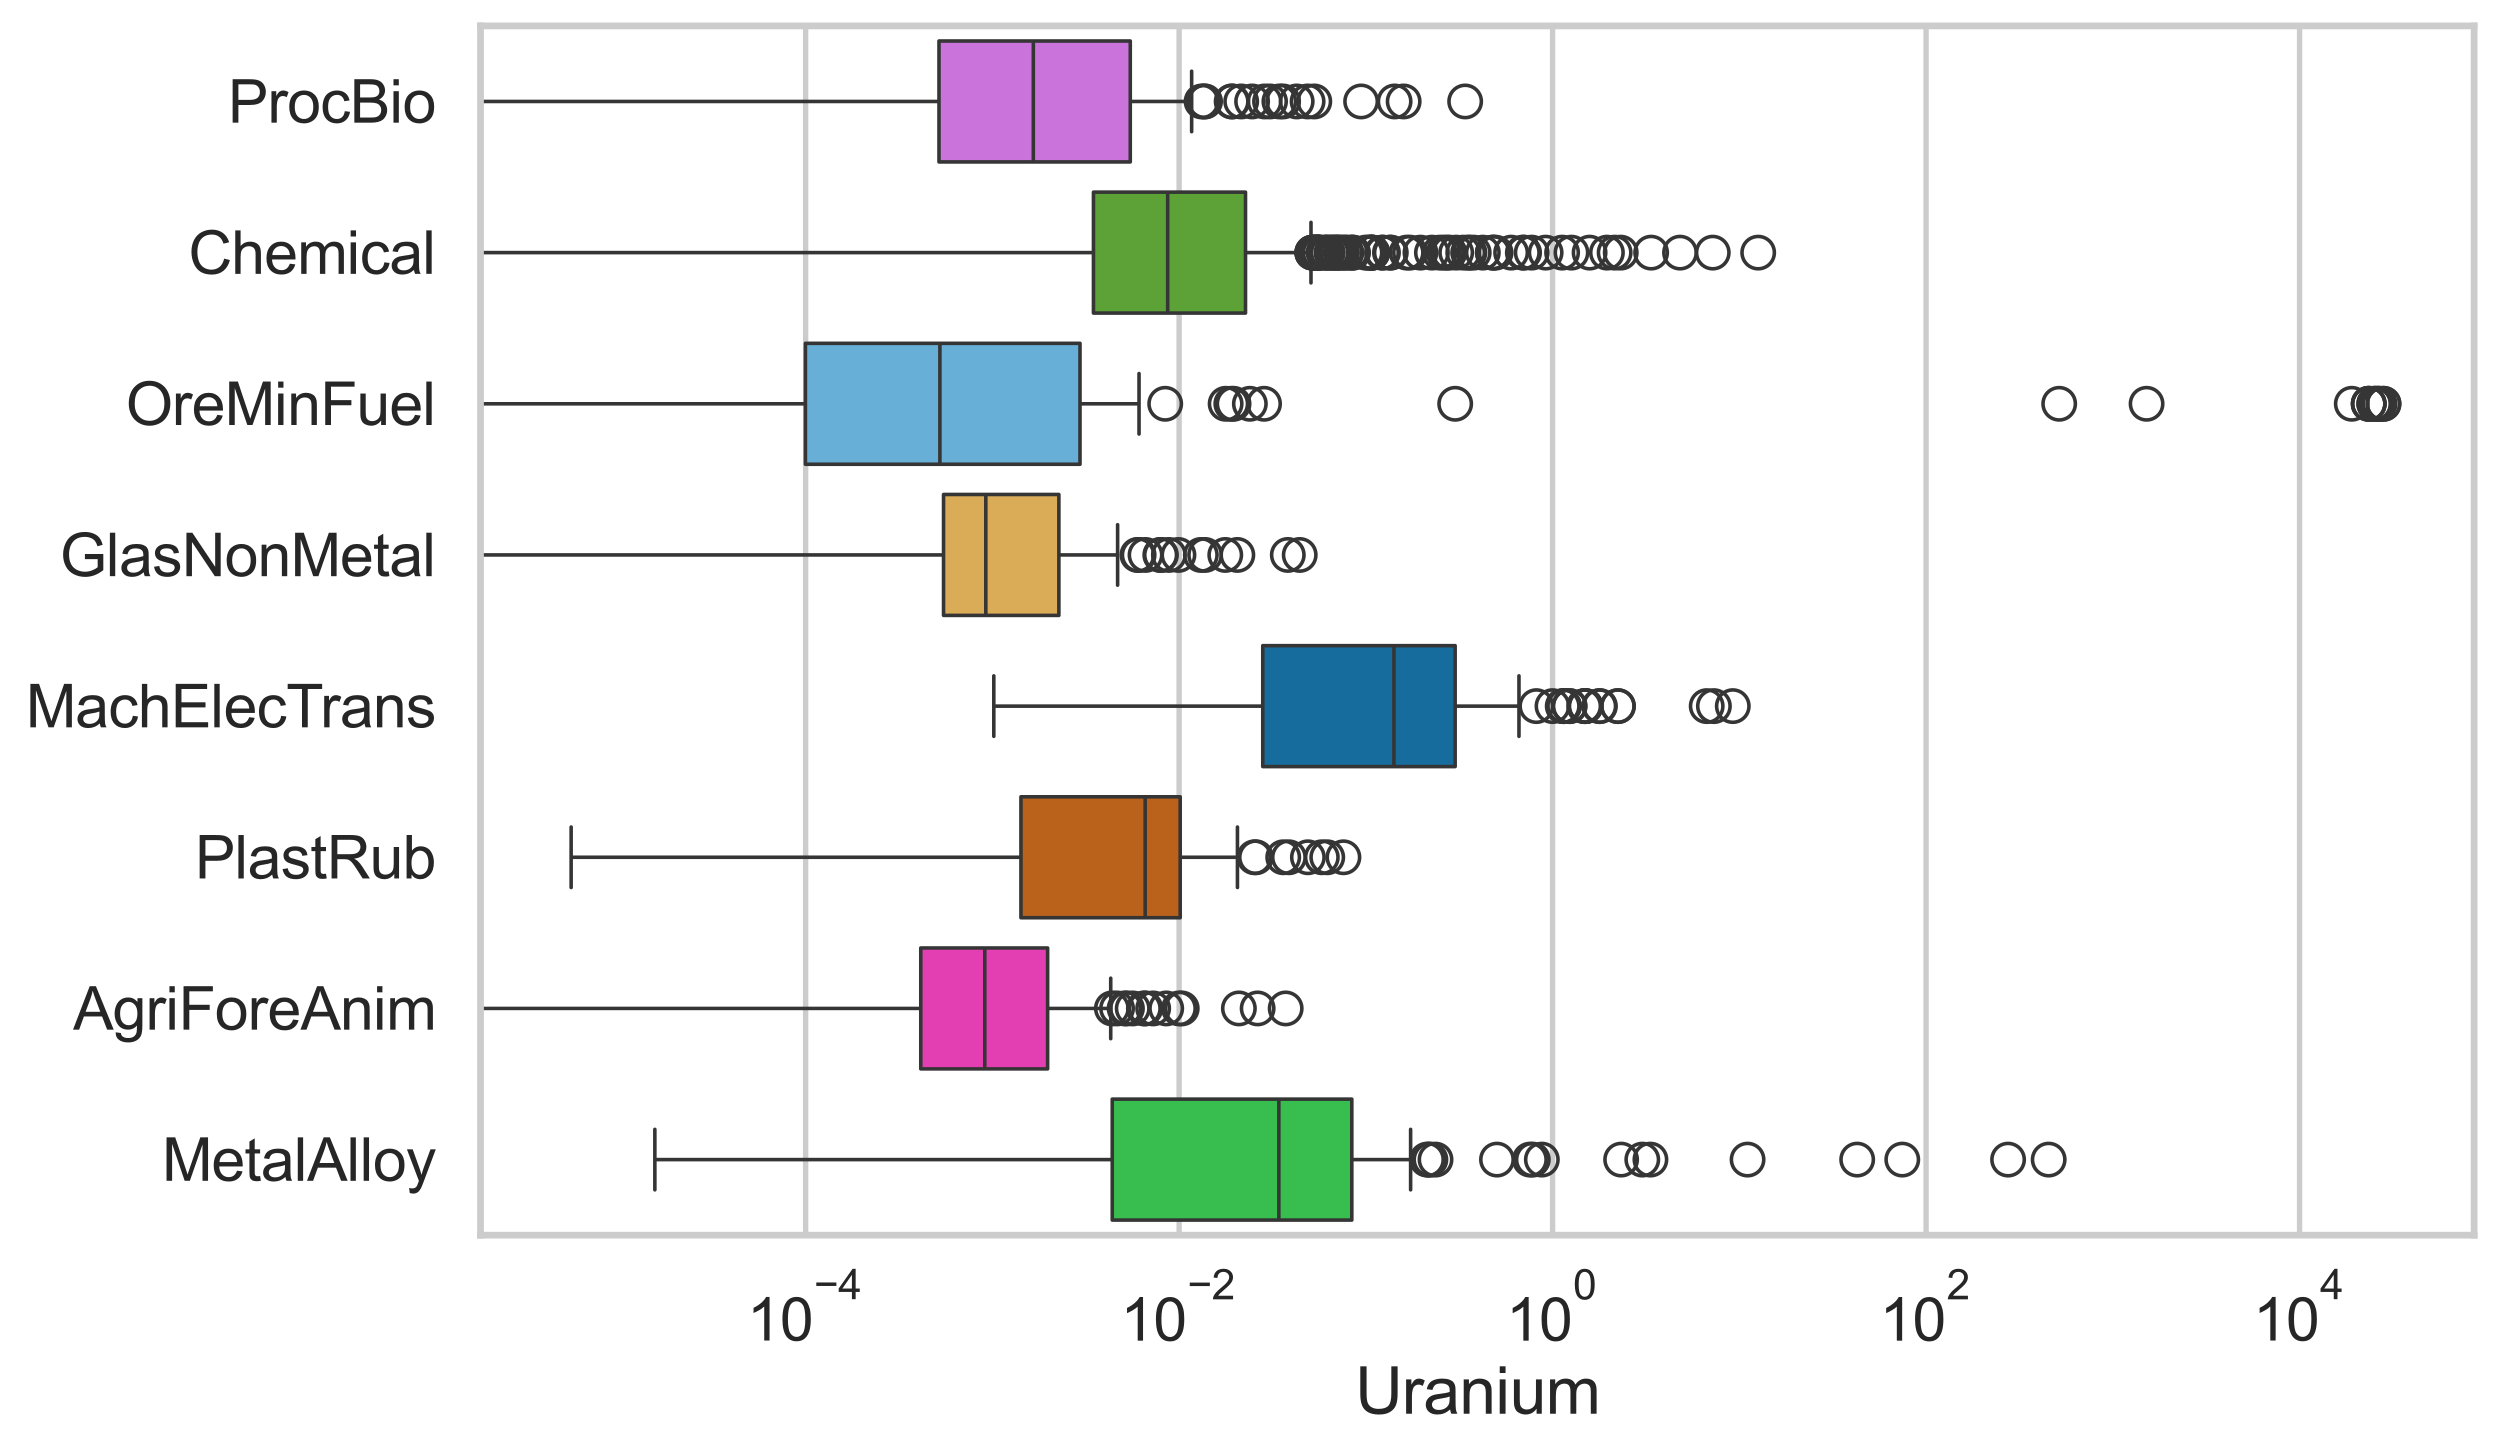 <?xml version="1.0" encoding="utf-8" standalone="no"?>
<!DOCTYPE svg PUBLIC "-//W3C//DTD SVG 1.1//EN"
  "http://www.w3.org/Graphics/SVG/1.1/DTD/svg11.dtd">
<svg xmlns:xlink="http://www.w3.org/1999/xlink" width="695.577pt" height="404.121pt" viewBox="0 0 695.577 404.121" xmlns="http://www.w3.org/2000/svg" version="1.1">
 <defs>
  <style type="text/css">*{stroke-linejoin: round; stroke-linecap: butt}</style>
 </defs>
 <g id="figure_1">
  <g id="patch_1">
   <path d="M 0 404.121 
L 695.577 404.121 
L 695.577 0 
L 0 0 
z
" style="fill: #ffffff"/>
  </g>
  <g id="axes_1">
   <g id="patch_2">
    <path d="M 133.697 343.665 
L 688.377 343.665 
L 688.377 7.2 
L 133.697 7.2 
z
" style="fill: #ffffff"/>
   </g>
   <g id="matplotlib.axis_1">
    <g id="xtick_1">
     <g id="line2d_1">
      <path d="M 224.154 343.665 
L 224.154 7.2 
" clip-path="url(#p573f2d931c)" style="fill: none; stroke: #cccccc; stroke-width: 1.5; stroke-linecap: round"/>
     </g>
     <g id="text_1">
      <!-- $\mathdefault{10^{-4}}$ -->
      <g style="fill: #262626" transform="translate(207.819 373.015) scale(0.165 -0.165)">
       <defs>
        <path id="ArialMT-31" d="M 2384 0 
L 1822 0 
L 1822 3584 
Q 1619 3391 1289 3197 
Q 959 3003 697 2906 
L 697 3450 
Q 1169 3672 1522 3987 
Q 1875 4303 2022 4600 
L 2384 4600 
L 2384 0 
z
" transform="scale(0.016)"/>
        <path id="ArialMT-30" d="M 266 2259 
Q 266 3072 433 3567 
Q 600 4063 929 4331 
Q 1259 4600 1759 4600 
Q 2128 4600 2406 4451 
Q 2684 4303 2865 4023 
Q 3047 3744 3150 3342 
Q 3253 2941 3253 2259 
Q 3253 1453 3087 958 
Q 2922 463 2592 192 
Q 2263 -78 1759 -78 
Q 1097 -78 719 397 
Q 266 969 266 2259 
z
M 844 2259 
Q 844 1131 1108 757 
Q 1372 384 1759 384 
Q 2147 384 2411 759 
Q 2675 1134 2675 2259 
Q 2675 3391 2411 3762 
Q 2147 4134 1753 4134 
Q 1366 4134 1134 3806 
Q 844 3388 844 2259 
z
" transform="scale(0.016)"/>
        <path id="ArialMT-2212" d="M 3381 1997 
L 356 1997 
L 356 2522 
L 3381 2522 
L 3381 1997 
z
" transform="scale(0.016)"/>
        <path id="ArialMT-34" d="M 2069 0 
L 2069 1097 
L 81 1097 
L 81 1613 
L 2172 4581 
L 2631 4581 
L 2631 1613 
L 3250 1613 
L 3250 1097 
L 2631 1097 
L 2631 0 
L 2069 0 
z
M 2069 1613 
L 2069 3678 
L 634 1613 
L 2069 1613 
z
" transform="scale(0.016)"/>
       </defs>
       <use xlink:href="#ArialMT-31" transform="translate(0 0.202)"/>
       <use xlink:href="#ArialMT-30" transform="translate(55.615 0.202)"/>
       <use xlink:href="#ArialMT-2212" transform="translate(112.973 69.895) scale(0.7)"/>
       <use xlink:href="#ArialMT-34" transform="translate(153.852 69.895) scale(0.7)"/>
      </g>
     </g>
    </g>
    <g id="xtick_2">
     <g id="line2d_2">
      <path d="M 328.069 343.665 
L 328.069 7.2 
" clip-path="url(#p573f2d931c)" style="fill: none; stroke: #cccccc; stroke-width: 1.5; stroke-linecap: round"/>
     </g>
     <g id="text_2">
      <!-- $\mathdefault{10^{-2}}$ -->
      <g style="fill: #262626" transform="translate(311.734 373.18) scale(0.165 -0.165)">
       <defs>
        <path id="ArialMT-32" d="M 3222 541 
L 3222 0 
L 194 0 
Q 188 203 259 391 
Q 375 700 629 1000 
Q 884 1300 1366 1694 
Q 2113 2306 2375 2664 
Q 2638 3022 2638 3341 
Q 2638 3675 2398 3904 
Q 2159 4134 1775 4134 
Q 1369 4134 1125 3890 
Q 881 3647 878 3216 
L 300 3275 
Q 359 3922 746 4261 
Q 1134 4600 1788 4600 
Q 2447 4600 2831 4234 
Q 3216 3869 3216 3328 
Q 3216 3053 3103 2787 
Q 2991 2522 2730 2228 
Q 2469 1934 1863 1422 
Q 1356 997 1212 845 
Q 1069 694 975 541 
L 3222 541 
z
" transform="scale(0.016)"/>
       </defs>
       <use xlink:href="#ArialMT-31" transform="translate(0 0.994)"/>
       <use xlink:href="#ArialMT-30" transform="translate(55.615 0.994)"/>
       <use xlink:href="#ArialMT-2212" transform="translate(112.973 70.688) scale(0.7)"/>
       <use xlink:href="#ArialMT-32" transform="translate(153.852 70.688) scale(0.7)"/>
      </g>
     </g>
    </g>
    <g id="xtick_3">
     <g id="line2d_3">
      <path d="M 431.983 343.665 
L 431.983 7.2 
" clip-path="url(#p573f2d931c)" style="fill: none; stroke: #cccccc; stroke-width: 1.5; stroke-linecap: round"/>
     </g>
     <g id="text_3">
      <!-- $\mathdefault{10^{0}}$ -->
      <g style="fill: #262626" transform="translate(419.031 373.18) scale(0.165 -0.165)">
       <use xlink:href="#ArialMT-31" transform="translate(0 0.994)"/>
       <use xlink:href="#ArialMT-30" transform="translate(55.615 0.994)"/>
       <use xlink:href="#ArialMT-30" transform="translate(112.973 70.688) scale(0.7)"/>
      </g>
     </g>
    </g>
    <g id="xtick_4">
     <g id="line2d_4">
      <path d="M 535.897 343.665 
L 535.897 7.2 
" clip-path="url(#p573f2d931c)" style="fill: none; stroke: #cccccc; stroke-width: 1.5; stroke-linecap: round"/>
     </g>
     <g id="text_4">
      <!-- $\mathdefault{10^{2}}$ -->
      <g style="fill: #262626" transform="translate(522.945 373.18) scale(0.165 -0.165)">
       <use xlink:href="#ArialMT-31" transform="translate(0 0.994)"/>
       <use xlink:href="#ArialMT-30" transform="translate(55.615 0.994)"/>
       <use xlink:href="#ArialMT-32" transform="translate(112.973 70.688) scale(0.7)"/>
      </g>
     </g>
    </g>
    <g id="xtick_5">
     <g id="line2d_5">
      <path d="M 639.812 343.665 
L 639.812 7.2 
" clip-path="url(#p573f2d931c)" style="fill: none; stroke: #cccccc; stroke-width: 1.5; stroke-linecap: round"/>
     </g>
     <g id="text_5">
      <!-- $\mathdefault{10^{4}}$ -->
      <g style="fill: #262626" transform="translate(626.859 373.015) scale(0.165 -0.165)">
       <use xlink:href="#ArialMT-31" transform="translate(0 0.202)"/>
       <use xlink:href="#ArialMT-30" transform="translate(55.615 0.202)"/>
       <use xlink:href="#ArialMT-34" transform="translate(112.973 69.895) scale(0.7)"/>
      </g>
     </g>
    </g>
    <g id="text_6">
     <!-- Uranium -->
     <g style="fill: #262626" transform="translate(377.03 393.344) scale(0.18 -0.18)">
      <defs>
       <path id="ArialMT-55" d="M 3500 4581 
L 4106 4581 
L 4106 1934 
Q 4106 1244 3950 837 
Q 3794 431 3386 176 
Q 2978 -78 2316 -78 
Q 1672 -78 1262 144 
Q 853 366 678 786 
Q 503 1206 503 1934 
L 503 4581 
L 1109 4581 
L 1109 1938 
Q 1109 1341 1220 1058 
Q 1331 775 1601 622 
Q 1872 469 2263 469 
Q 2931 469 3215 772 
Q 3500 1075 3500 1938 
L 3500 4581 
z
" transform="scale(0.016)"/>
       <path id="ArialMT-72" d="M 416 0 
L 416 3319 
L 922 3319 
L 922 2816 
Q 1116 3169 1280 3281 
Q 1444 3394 1641 3394 
Q 1925 3394 2219 3213 
L 2025 2691 
Q 1819 2813 1613 2813 
Q 1428 2813 1281 2702 
Q 1134 2591 1072 2394 
Q 978 2094 978 1738 
L 978 0 
L 416 0 
z
" transform="scale(0.016)"/>
       <path id="ArialMT-61" d="M 2588 409 
Q 2275 144 1986 34 
Q 1697 -75 1366 -75 
Q 819 -75 525 192 
Q 231 459 231 875 
Q 231 1119 342 1320 
Q 453 1522 633 1644 
Q 813 1766 1038 1828 
Q 1203 1872 1538 1913 
Q 2219 1994 2541 2106 
Q 2544 2222 2544 2253 
Q 2544 2597 2384 2738 
Q 2169 2928 1744 2928 
Q 1347 2928 1158 2789 
Q 969 2650 878 2297 
L 328 2372 
Q 403 2725 575 2942 
Q 747 3159 1072 3276 
Q 1397 3394 1825 3394 
Q 2250 3394 2515 3294 
Q 2781 3194 2906 3042 
Q 3031 2891 3081 2659 
Q 3109 2516 3109 2141 
L 3109 1391 
Q 3109 606 3145 398 
Q 3181 191 3288 0 
L 2700 0 
Q 2613 175 2588 409 
z
M 2541 1666 
Q 2234 1541 1622 1453 
Q 1275 1403 1131 1340 
Q 988 1278 909 1158 
Q 831 1038 831 891 
Q 831 666 1001 516 
Q 1172 366 1500 366 
Q 1825 366 2078 508 
Q 2331 650 2450 897 
Q 2541 1088 2541 1459 
L 2541 1666 
z
" transform="scale(0.016)"/>
       <path id="ArialMT-6e" d="M 422 0 
L 422 3319 
L 928 3319 
L 928 2847 
Q 1294 3394 1984 3394 
Q 2284 3394 2536 3286 
Q 2788 3178 2913 3003 
Q 3038 2828 3088 2588 
Q 3119 2431 3119 2041 
L 3119 0 
L 2556 0 
L 2556 2019 
Q 2556 2363 2490 2533 
Q 2425 2703 2258 2804 
Q 2091 2906 1866 2906 
Q 1506 2906 1245 2678 
Q 984 2450 984 1813 
L 984 0 
L 422 0 
z
" transform="scale(0.016)"/>
       <path id="ArialMT-69" d="M 425 3934 
L 425 4581 
L 988 4581 
L 988 3934 
L 425 3934 
z
M 425 0 
L 425 3319 
L 988 3319 
L 988 0 
L 425 0 
z
" transform="scale(0.016)"/>
       <path id="ArialMT-75" d="M 2597 0 
L 2597 488 
Q 2209 -75 1544 -75 
Q 1250 -75 995 37 
Q 741 150 617 320 
Q 494 491 444 738 
Q 409 903 409 1263 
L 409 3319 
L 972 3319 
L 972 1478 
Q 972 1038 1006 884 
Q 1059 663 1231 536 
Q 1403 409 1656 409 
Q 1909 409 2131 539 
Q 2353 669 2445 892 
Q 2538 1116 2538 1541 
L 2538 3319 
L 3100 3319 
L 3100 0 
L 2597 0 
z
" transform="scale(0.016)"/>
       <path id="ArialMT-6d" d="M 422 0 
L 422 3319 
L 925 3319 
L 925 2853 
Q 1081 3097 1340 3245 
Q 1600 3394 1931 3394 
Q 2300 3394 2536 3241 
Q 2772 3088 2869 2813 
Q 3263 3394 3894 3394 
Q 4388 3394 4653 3120 
Q 4919 2847 4919 2278 
L 4919 0 
L 4359 0 
L 4359 2091 
Q 4359 2428 4304 2576 
Q 4250 2725 4106 2815 
Q 3963 2906 3769 2906 
Q 3419 2906 3187 2673 
Q 2956 2441 2956 1928 
L 2956 0 
L 2394 0 
L 2394 2156 
Q 2394 2531 2256 2718 
Q 2119 2906 1806 2906 
Q 1569 2906 1367 2781 
Q 1166 2656 1075 2415 
Q 984 2175 984 1722 
L 984 0 
L 422 0 
z
" transform="scale(0.016)"/>
      </defs>
      <use xlink:href="#ArialMT-55"/>
      <use xlink:href="#ArialMT-72" transform="translate(72.217 0)"/>
      <use xlink:href="#ArialMT-61" transform="translate(105.518 0)"/>
      <use xlink:href="#ArialMT-6e" transform="translate(161.133 0)"/>
      <use xlink:href="#ArialMT-69" transform="translate(216.748 0)"/>
      <use xlink:href="#ArialMT-75" transform="translate(238.965 0)"/>
      <use xlink:href="#ArialMT-6d" transform="translate(294.58 0)"/>
     </g>
    </g>
   </g>
   <g id="matplotlib.axis_2">
    <g id="ytick_1">
     <g id="text_7">
      <!-- ProcBio -->
      <g style="fill: #262626" transform="translate(63.424 34.134) scale(0.165 -0.165)">
       <defs>
        <path id="ArialMT-50" d="M 494 0 
L 494 4581 
L 2222 4581 
Q 2678 4581 2919 4538 
Q 3256 4481 3484 4323 
Q 3713 4166 3852 3881 
Q 3991 3597 3991 3256 
Q 3991 2672 3619 2267 
Q 3247 1863 2275 1863 
L 1100 1863 
L 1100 0 
L 494 0 
z
M 1100 2403 
L 2284 2403 
Q 2872 2403 3119 2622 
Q 3366 2841 3366 3238 
Q 3366 3525 3220 3729 
Q 3075 3934 2838 4000 
Q 2684 4041 2272 4041 
L 1100 4041 
L 1100 2403 
z
" transform="scale(0.016)"/>
        <path id="ArialMT-6f" d="M 213 1659 
Q 213 2581 725 3025 
Q 1153 3394 1769 3394 
Q 2453 3394 2887 2945 
Q 3322 2497 3322 1706 
Q 3322 1066 3130 698 
Q 2938 331 2570 128 
Q 2203 -75 1769 -75 
Q 1072 -75 642 372 
Q 213 819 213 1659 
z
M 791 1659 
Q 791 1022 1069 705 
Q 1347 388 1769 388 
Q 2188 388 2466 706 
Q 2744 1025 2744 1678 
Q 2744 2294 2464 2611 
Q 2184 2928 1769 2928 
Q 1347 2928 1069 2612 
Q 791 2297 791 1659 
z
" transform="scale(0.016)"/>
        <path id="ArialMT-63" d="M 2588 1216 
L 3141 1144 
Q 3050 572 2676 248 
Q 2303 -75 1759 -75 
Q 1078 -75 664 370 
Q 250 816 250 1647 
Q 250 2184 428 2587 
Q 606 2991 970 3192 
Q 1334 3394 1763 3394 
Q 2303 3394 2647 3120 
Q 2991 2847 3088 2344 
L 2541 2259 
Q 2463 2594 2264 2762 
Q 2066 2931 1784 2931 
Q 1359 2931 1093 2626 
Q 828 2322 828 1663 
Q 828 994 1084 691 
Q 1341 388 1753 388 
Q 2084 388 2306 591 
Q 2528 794 2588 1216 
z
" transform="scale(0.016)"/>
        <path id="ArialMT-42" d="M 469 0 
L 469 4581 
L 2188 4581 
Q 2713 4581 3030 4442 
Q 3347 4303 3526 4014 
Q 3706 3725 3706 3409 
Q 3706 3116 3547 2856 
Q 3388 2597 3066 2438 
Q 3481 2316 3704 2022 
Q 3928 1728 3928 1328 
Q 3928 1006 3792 729 
Q 3656 453 3456 303 
Q 3256 153 2954 76 
Q 2653 0 2216 0 
L 469 0 
z
M 1075 2656 
L 2066 2656 
Q 2469 2656 2644 2709 
Q 2875 2778 2992 2937 
Q 3109 3097 3109 3338 
Q 3109 3566 3000 3739 
Q 2891 3913 2687 3977 
Q 2484 4041 1991 4041 
L 1075 4041 
L 1075 2656 
z
M 1075 541 
L 2216 541 
Q 2509 541 2628 563 
Q 2838 600 2978 687 
Q 3119 775 3209 942 
Q 3300 1109 3300 1328 
Q 3300 1584 3169 1773 
Q 3038 1963 2805 2039 
Q 2572 2116 2134 2116 
L 1075 2116 
L 1075 541 
z
" transform="scale(0.016)"/>
       </defs>
       <use xlink:href="#ArialMT-50"/>
       <use xlink:href="#ArialMT-72" transform="translate(66.699 0)"/>
       <use xlink:href="#ArialMT-6f" transform="translate(100 0)"/>
       <use xlink:href="#ArialMT-63" transform="translate(155.615 0)"/>
       <use xlink:href="#ArialMT-42" transform="translate(205.615 0)"/>
       <use xlink:href="#ArialMT-69" transform="translate(272.314 0)"/>
       <use xlink:href="#ArialMT-6f" transform="translate(294.531 0)"/>
      </g>
     </g>
    </g>
    <g id="ytick_2">
     <g id="text_8">
      <!-- Chemical -->
      <g style="fill: #262626" transform="translate(52.428 76.192) scale(0.165 -0.165)">
       <defs>
        <path id="ArialMT-43" d="M 3763 1606 
L 4369 1453 
Q 4178 706 3683 314 
Q 3188 -78 2472 -78 
Q 1731 -78 1267 223 
Q 803 525 561 1097 
Q 319 1669 319 2325 
Q 319 3041 592 3573 
Q 866 4106 1370 4382 
Q 1875 4659 2481 4659 
Q 3169 4659 3637 4309 
Q 4106 3959 4291 3325 
L 3694 3184 
Q 3534 3684 3231 3912 
Q 2928 4141 2469 4141 
Q 1941 4141 1586 3887 
Q 1231 3634 1087 3207 
Q 944 2781 944 2328 
Q 944 1744 1114 1308 
Q 1284 872 1643 656 
Q 2003 441 2422 441 
Q 2931 441 3284 734 
Q 3638 1028 3763 1606 
z
" transform="scale(0.016)"/>
        <path id="ArialMT-68" d="M 422 0 
L 422 4581 
L 984 4581 
L 984 2938 
Q 1378 3394 1978 3394 
Q 2347 3394 2619 3248 
Q 2891 3103 3008 2847 
Q 3125 2591 3125 2103 
L 3125 0 
L 2563 0 
L 2563 2103 
Q 2563 2525 2380 2717 
Q 2197 2909 1863 2909 
Q 1613 2909 1392 2779 
Q 1172 2650 1078 2428 
Q 984 2206 984 1816 
L 984 0 
L 422 0 
z
" transform="scale(0.016)"/>
        <path id="ArialMT-65" d="M 2694 1069 
L 3275 997 
Q 3138 488 2766 206 
Q 2394 -75 1816 -75 
Q 1088 -75 661 373 
Q 234 822 234 1631 
Q 234 2469 665 2931 
Q 1097 3394 1784 3394 
Q 2450 3394 2872 2941 
Q 3294 2488 3294 1666 
Q 3294 1616 3291 1516 
L 816 1516 
Q 847 969 1125 678 
Q 1403 388 1819 388 
Q 2128 388 2347 550 
Q 2566 713 2694 1069 
z
M 847 1978 
L 2700 1978 
Q 2663 2397 2488 2606 
Q 2219 2931 1791 2931 
Q 1403 2931 1139 2672 
Q 875 2413 847 1978 
z
" transform="scale(0.016)"/>
        <path id="ArialMT-6c" d="M 409 0 
L 409 4581 
L 972 4581 
L 972 0 
L 409 0 
z
" transform="scale(0.016)"/>
       </defs>
       <use xlink:href="#ArialMT-43"/>
       <use xlink:href="#ArialMT-68" transform="translate(72.217 0)"/>
       <use xlink:href="#ArialMT-65" transform="translate(127.832 0)"/>
       <use xlink:href="#ArialMT-6d" transform="translate(183.447 0)"/>
       <use xlink:href="#ArialMT-69" transform="translate(266.748 0)"/>
       <use xlink:href="#ArialMT-63" transform="translate(288.965 0)"/>
       <use xlink:href="#ArialMT-61" transform="translate(338.965 0)"/>
       <use xlink:href="#ArialMT-6c" transform="translate(394.58 0)"/>
      </g>
     </g>
    </g>
    <g id="ytick_3">
     <g id="text_9">
      <!-- OreMinFuel -->
      <g style="fill: #262626" transform="translate(35.013 118.25) scale(0.165 -0.165)">
       <defs>
        <path id="ArialMT-4f" d="M 309 2231 
Q 309 3372 921 4017 
Q 1534 4663 2503 4663 
Q 3138 4663 3647 4359 
Q 4156 4056 4423 3514 
Q 4691 2972 4691 2284 
Q 4691 1588 4409 1038 
Q 4128 488 3612 205 
Q 3097 -78 2500 -78 
Q 1853 -78 1343 234 
Q 834 547 571 1087 
Q 309 1628 309 2231 
z
M 934 2222 
Q 934 1394 1379 917 
Q 1825 441 2497 441 
Q 3181 441 3623 922 
Q 4066 1403 4066 2288 
Q 4066 2847 3877 3264 
Q 3688 3681 3323 3911 
Q 2959 4141 2506 4141 
Q 1863 4141 1398 3698 
Q 934 3256 934 2222 
z
" transform="scale(0.016)"/>
        <path id="ArialMT-4d" d="M 475 0 
L 475 4581 
L 1388 4581 
L 2472 1338 
Q 2622 884 2691 659 
Q 2769 909 2934 1394 
L 4031 4581 
L 4847 4581 
L 4847 0 
L 4263 0 
L 4263 3834 
L 2931 0 
L 2384 0 
L 1059 3900 
L 1059 0 
L 475 0 
z
" transform="scale(0.016)"/>
        <path id="ArialMT-46" d="M 525 0 
L 525 4581 
L 3616 4581 
L 3616 4041 
L 1131 4041 
L 1131 2622 
L 3281 2622 
L 3281 2081 
L 1131 2081 
L 1131 0 
L 525 0 
z
" transform="scale(0.016)"/>
       </defs>
       <use xlink:href="#ArialMT-4f"/>
       <use xlink:href="#ArialMT-72" transform="translate(77.783 0)"/>
       <use xlink:href="#ArialMT-65" transform="translate(111.084 0)"/>
       <use xlink:href="#ArialMT-4d" transform="translate(166.699 0)"/>
       <use xlink:href="#ArialMT-69" transform="translate(250 0)"/>
       <use xlink:href="#ArialMT-6e" transform="translate(272.217 0)"/>
       <use xlink:href="#ArialMT-46" transform="translate(327.832 0)"/>
       <use xlink:href="#ArialMT-75" transform="translate(388.916 0)"/>
       <use xlink:href="#ArialMT-65" transform="translate(444.531 0)"/>
       <use xlink:href="#ArialMT-6c" transform="translate(500.146 0)"/>
      </g>
     </g>
    </g>
    <g id="ytick_4">
     <g id="text_10">
      <!-- GlasNonMetal -->
      <g style="fill: #262626" transform="translate(16.659 160.308) scale(0.165 -0.165)">
       <defs>
        <path id="ArialMT-47" d="M 2638 1797 
L 2638 2334 
L 4578 2338 
L 4578 638 
Q 4131 281 3656 101 
Q 3181 -78 2681 -78 
Q 2006 -78 1454 211 
Q 903 500 622 1047 
Q 341 1594 341 2269 
Q 341 2938 620 3517 
Q 900 4097 1425 4378 
Q 1950 4659 2634 4659 
Q 3131 4659 3532 4498 
Q 3934 4338 4162 4050 
Q 4391 3763 4509 3300 
L 3963 3150 
Q 3859 3500 3706 3700 
Q 3553 3900 3268 4020 
Q 2984 4141 2638 4141 
Q 2222 4141 1919 4014 
Q 1616 3888 1430 3681 
Q 1244 3475 1141 3228 
Q 966 2803 966 2306 
Q 966 1694 1177 1281 
Q 1388 869 1791 669 
Q 2194 469 2647 469 
Q 3041 469 3416 620 
Q 3791 772 3984 944 
L 3984 1797 
L 2638 1797 
z
" transform="scale(0.016)"/>
        <path id="ArialMT-73" d="M 197 991 
L 753 1078 
Q 800 744 1014 566 
Q 1228 388 1613 388 
Q 2000 388 2187 545 
Q 2375 703 2375 916 
Q 2375 1106 2209 1216 
Q 2094 1291 1634 1406 
Q 1016 1563 777 1677 
Q 538 1791 414 1992 
Q 291 2194 291 2438 
Q 291 2659 392 2848 
Q 494 3038 669 3163 
Q 800 3259 1026 3326 
Q 1253 3394 1513 3394 
Q 1903 3394 2198 3281 
Q 2494 3169 2634 2976 
Q 2775 2784 2828 2463 
L 2278 2388 
Q 2241 2644 2061 2787 
Q 1881 2931 1553 2931 
Q 1166 2931 1000 2803 
Q 834 2675 834 2503 
Q 834 2394 903 2306 
Q 972 2216 1119 2156 
Q 1203 2125 1616 2013 
Q 2213 1853 2448 1751 
Q 2684 1650 2818 1456 
Q 2953 1263 2953 975 
Q 2953 694 2789 445 
Q 2625 197 2315 61 
Q 2006 -75 1616 -75 
Q 969 -75 630 194 
Q 291 463 197 991 
z
" transform="scale(0.016)"/>
        <path id="ArialMT-4e" d="M 488 0 
L 488 4581 
L 1109 4581 
L 3516 984 
L 3516 4581 
L 4097 4581 
L 4097 0 
L 3475 0 
L 1069 3600 
L 1069 0 
L 488 0 
z
" transform="scale(0.016)"/>
        <path id="ArialMT-74" d="M 1650 503 
L 1731 6 
Q 1494 -44 1306 -44 
Q 1000 -44 831 53 
Q 663 150 594 308 
Q 525 466 525 972 
L 525 2881 
L 113 2881 
L 113 3319 
L 525 3319 
L 525 4141 
L 1084 4478 
L 1084 3319 
L 1650 3319 
L 1650 2881 
L 1084 2881 
L 1084 941 
Q 1084 700 1114 631 
Q 1144 563 1211 522 
Q 1278 481 1403 481 
Q 1497 481 1650 503 
z
" transform="scale(0.016)"/>
       </defs>
       <use xlink:href="#ArialMT-47"/>
       <use xlink:href="#ArialMT-6c" transform="translate(77.783 0)"/>
       <use xlink:href="#ArialMT-61" transform="translate(100 0)"/>
       <use xlink:href="#ArialMT-73" transform="translate(155.615 0)"/>
       <use xlink:href="#ArialMT-4e" transform="translate(205.615 0)"/>
       <use xlink:href="#ArialMT-6f" transform="translate(277.832 0)"/>
       <use xlink:href="#ArialMT-6e" transform="translate(333.447 0)"/>
       <use xlink:href="#ArialMT-4d" transform="translate(389.062 0)"/>
       <use xlink:href="#ArialMT-65" transform="translate(472.363 0)"/>
       <use xlink:href="#ArialMT-74" transform="translate(527.979 0)"/>
       <use xlink:href="#ArialMT-61" transform="translate(555.762 0)"/>
       <use xlink:href="#ArialMT-6c" transform="translate(611.377 0)"/>
      </g>
     </g>
    </g>
    <g id="ytick_5">
     <g id="text_11">
      <!-- MachElecTrans -->
      <g style="fill: #262626" transform="translate(7.2 202.366) scale(0.165 -0.165)">
       <defs>
        <path id="ArialMT-45" d="M 506 0 
L 506 4581 
L 3819 4581 
L 3819 4041 
L 1113 4041 
L 1113 2638 
L 3647 2638 
L 3647 2100 
L 1113 2100 
L 1113 541 
L 3925 541 
L 3925 0 
L 506 0 
z
" transform="scale(0.016)"/>
        <path id="ArialMT-54" d="M 1659 0 
L 1659 4041 
L 150 4041 
L 150 4581 
L 3781 4581 
L 3781 4041 
L 2266 4041 
L 2266 0 
L 1659 0 
z
" transform="scale(0.016)"/>
       </defs>
       <use xlink:href="#ArialMT-4d"/>
       <use xlink:href="#ArialMT-61" transform="translate(83.301 0)"/>
       <use xlink:href="#ArialMT-63" transform="translate(138.916 0)"/>
       <use xlink:href="#ArialMT-68" transform="translate(188.916 0)"/>
       <use xlink:href="#ArialMT-45" transform="translate(244.531 0)"/>
       <use xlink:href="#ArialMT-6c" transform="translate(311.23 0)"/>
       <use xlink:href="#ArialMT-65" transform="translate(333.447 0)"/>
       <use xlink:href="#ArialMT-63" transform="translate(389.062 0)"/>
       <use xlink:href="#ArialMT-54" transform="translate(439.062 0)"/>
       <use xlink:href="#ArialMT-72" transform="translate(496.396 0)"/>
       <use xlink:href="#ArialMT-61" transform="translate(529.697 0)"/>
       <use xlink:href="#ArialMT-6e" transform="translate(585.312 0)"/>
       <use xlink:href="#ArialMT-73" transform="translate(640.928 0)"/>
      </g>
     </g>
    </g>
    <g id="ytick_6">
     <g id="text_12">
      <!-- PlastRub -->
      <g style="fill: #262626" transform="translate(54.248 244.425) scale(0.165 -0.165)">
       <defs>
        <path id="ArialMT-52" d="M 503 0 
L 503 4581 
L 2534 4581 
Q 3147 4581 3465 4457 
Q 3784 4334 3975 4021 
Q 4166 3709 4166 3331 
Q 4166 2844 3850 2509 
Q 3534 2175 2875 2084 
Q 3116 1969 3241 1856 
Q 3506 1613 3744 1247 
L 4541 0 
L 3778 0 
L 3172 953 
Q 2906 1366 2734 1584 
Q 2563 1803 2427 1890 
Q 2291 1978 2150 2013 
Q 2047 2034 1813 2034 
L 1109 2034 
L 1109 0 
L 503 0 
z
M 1109 2559 
L 2413 2559 
Q 2828 2559 3062 2645 
Q 3297 2731 3419 2920 
Q 3541 3109 3541 3331 
Q 3541 3656 3305 3865 
Q 3069 4075 2559 4075 
L 1109 4075 
L 1109 2559 
z
" transform="scale(0.016)"/>
        <path id="ArialMT-62" d="M 941 0 
L 419 0 
L 419 4581 
L 981 4581 
L 981 2947 
Q 1338 3394 1891 3394 
Q 2197 3394 2470 3270 
Q 2744 3147 2920 2923 
Q 3097 2700 3197 2384 
Q 3297 2069 3297 1709 
Q 3297 856 2875 390 
Q 2453 -75 1863 -75 
Q 1275 -75 941 416 
L 941 0 
z
M 934 1684 
Q 934 1088 1097 822 
Q 1363 388 1816 388 
Q 2184 388 2453 708 
Q 2722 1028 2722 1663 
Q 2722 2313 2464 2622 
Q 2206 2931 1841 2931 
Q 1472 2931 1203 2611 
Q 934 2291 934 1684 
z
" transform="scale(0.016)"/>
       </defs>
       <use xlink:href="#ArialMT-50"/>
       <use xlink:href="#ArialMT-6c" transform="translate(66.699 0)"/>
       <use xlink:href="#ArialMT-61" transform="translate(88.916 0)"/>
       <use xlink:href="#ArialMT-73" transform="translate(144.531 0)"/>
       <use xlink:href="#ArialMT-74" transform="translate(194.531 0)"/>
       <use xlink:href="#ArialMT-52" transform="translate(222.314 0)"/>
       <use xlink:href="#ArialMT-75" transform="translate(294.531 0)"/>
       <use xlink:href="#ArialMT-62" transform="translate(350.146 0)"/>
      </g>
     </g>
    </g>
    <g id="ytick_7">
     <g id="text_13">
      <!-- AgriForeAnim -->
      <g style="fill: #262626" transform="translate(20.341 286.483) scale(0.165 -0.165)">
       <defs>
        <path id="ArialMT-41" d="M -9 0 
L 1750 4581 
L 2403 4581 
L 4278 0 
L 3588 0 
L 3053 1388 
L 1138 1388 
L 634 0 
L -9 0 
z
M 1313 1881 
L 2866 1881 
L 2388 3150 
Q 2169 3728 2063 4100 
Q 1975 3659 1816 3225 
L 1313 1881 
z
" transform="scale(0.016)"/>
        <path id="ArialMT-67" d="M 319 -275 
L 866 -356 
Q 900 -609 1056 -725 
Q 1266 -881 1628 -881 
Q 2019 -881 2231 -725 
Q 2444 -569 2519 -288 
Q 2563 -116 2559 434 
Q 2191 0 1641 0 
Q 956 0 581 494 
Q 206 988 206 1678 
Q 206 2153 378 2554 
Q 550 2956 876 3175 
Q 1203 3394 1644 3394 
Q 2231 3394 2613 2919 
L 2613 3319 
L 3131 3319 
L 3131 450 
Q 3131 -325 2973 -648 
Q 2816 -972 2473 -1159 
Q 2131 -1347 1631 -1347 
Q 1038 -1347 672 -1080 
Q 306 -813 319 -275 
z
M 784 1719 
Q 784 1066 1043 766 
Q 1303 466 1694 466 
Q 2081 466 2343 764 
Q 2606 1063 2606 1700 
Q 2606 2309 2336 2618 
Q 2066 2928 1684 2928 
Q 1309 2928 1046 2623 
Q 784 2319 784 1719 
z
" transform="scale(0.016)"/>
       </defs>
       <use xlink:href="#ArialMT-41"/>
       <use xlink:href="#ArialMT-67" transform="translate(66.699 0)"/>
       <use xlink:href="#ArialMT-72" transform="translate(122.314 0)"/>
       <use xlink:href="#ArialMT-69" transform="translate(155.615 0)"/>
       <use xlink:href="#ArialMT-46" transform="translate(177.832 0)"/>
       <use xlink:href="#ArialMT-6f" transform="translate(238.916 0)"/>
       <use xlink:href="#ArialMT-72" transform="translate(294.531 0)"/>
       <use xlink:href="#ArialMT-65" transform="translate(327.832 0)"/>
       <use xlink:href="#ArialMT-41" transform="translate(383.447 0)"/>
       <use xlink:href="#ArialMT-6e" transform="translate(450.146 0)"/>
       <use xlink:href="#ArialMT-69" transform="translate(505.762 0)"/>
       <use xlink:href="#ArialMT-6d" transform="translate(527.979 0)"/>
      </g>
     </g>
    </g>
    <g id="ytick_8">
     <g id="text_14">
      <!-- MetalAlloy -->
      <g style="fill: #262626" transform="translate(45.088 328.541) scale(0.165 -0.165)">
       <defs>
        <path id="ArialMT-79" d="M 397 -1278 
L 334 -750 
Q 519 -800 656 -800 
Q 844 -800 956 -737 
Q 1069 -675 1141 -563 
Q 1194 -478 1313 -144 
Q 1328 -97 1363 -6 
L 103 3319 
L 709 3319 
L 1400 1397 
Q 1534 1031 1641 628 
Q 1738 1016 1872 1384 
L 2581 3319 
L 3144 3319 
L 1881 -56 
Q 1678 -603 1566 -809 
Q 1416 -1088 1222 -1217 
Q 1028 -1347 759 -1347 
Q 597 -1347 397 -1278 
z
" transform="scale(0.016)"/>
       </defs>
       <use xlink:href="#ArialMT-4d"/>
       <use xlink:href="#ArialMT-65" transform="translate(83.301 0)"/>
       <use xlink:href="#ArialMT-74" transform="translate(138.916 0)"/>
       <use xlink:href="#ArialMT-61" transform="translate(166.699 0)"/>
       <use xlink:href="#ArialMT-6c" transform="translate(222.314 0)"/>
       <use xlink:href="#ArialMT-41" transform="translate(244.531 0)"/>
       <use xlink:href="#ArialMT-6c" transform="translate(311.23 0)"/>
       <use xlink:href="#ArialMT-6c" transform="translate(333.447 0)"/>
       <use xlink:href="#ArialMT-6f" transform="translate(355.664 0)"/>
       <use xlink:href="#ArialMT-79" transform="translate(411.279 0)"/>
      </g>
     </g>
    </g>
   </g>
   <g id="patch_3">
    <path d="M 261.257 11.406 
L 261.257 45.052 
L 314.478 45.052 
L 314.478 11.406 
L 261.257 11.406 
z
" clip-path="url(#p573f2d931c)" style="fill: #ca74db; stroke: #353535; stroke-linejoin: miter"/>
   </g>
   <g id="line2d_6">
    <path d="M 261.257 28.229 
L -1 28.229 
" clip-path="url(#p573f2d931c)" style="fill: none; stroke: #353535"/>
   </g>
   <g id="line2d_7">
    <path d="M 314.478 28.229 
L 331.552 28.229 
" clip-path="url(#p573f2d931c)" style="fill: none; stroke: #353535"/>
   </g>
   <g id="line2d_8">
    <path clip-path="url(#p573f2d931c)" style="fill: none; stroke: #353535; stroke-linecap: round"/>
   </g>
   <g id="line2d_9">
    <path d="M 331.552 19.817 
L 331.552 36.641 
" clip-path="url(#p573f2d931c)" style="fill: none; stroke: #353535; stroke-linecap: round"/>
   </g>
   <g id="line2d_10">
    <defs>
     <path id="mcb098d45ea" d="M 0 4.5 
C 1.193 4.5 2.338 4.026 3.182 3.182 
C 4.026 2.338 4.5 1.193 4.5 0 
C 4.5 -1.193 4.026 -2.338 3.182 -3.182 
C 2.338 -4.026 1.193 -4.5 0 -4.5 
C -1.193 -4.5 -2.338 -4.026 -3.182 -3.182 
C -4.026 -2.338 -4.5 -1.193 -4.5 0 
C -4.5 1.193 -4.026 2.338 -3.182 3.182 
C -2.338 4.026 -1.193 4.5 0 4.5 
z
" style="stroke: #353535"/>
    </defs>
    <g clip-path="url(#p573f2d931c)">
     <use xlink:href="#mcb098d45ea" x="378.705" y="28.229" style="fill-opacity: 0; stroke: #353535"/>
     <use xlink:href="#mcb098d45ea" x="360.779" y="28.229" style="fill-opacity: 0; stroke: #353535"/>
     <use xlink:href="#mcb098d45ea" x="390.541" y="28.229" style="fill-opacity: 0; stroke: #353535"/>
     <use xlink:href="#mcb098d45ea" x="407.654" y="28.229" style="fill-opacity: 0; stroke: #353535"/>
     <use xlink:href="#mcb098d45ea" x="353.365" y="28.229" style="fill-opacity: 0; stroke: #353535"/>
     <use xlink:href="#mcb098d45ea" x="388.021" y="28.229" style="fill-opacity: 0; stroke: #353535"/>
     <use xlink:href="#mcb098d45ea" x="351.835" y="28.229" style="fill-opacity: 0; stroke: #353535"/>
     <use xlink:href="#mcb098d45ea" x="355.965" y="28.229" style="fill-opacity: 0; stroke: #353535"/>
     <use xlink:href="#mcb098d45ea" x="348.373" y="28.229" style="fill-opacity: 0; stroke: #353535"/>
     <use xlink:href="#mcb098d45ea" x="342.859" y="28.229" style="fill-opacity: 0; stroke: #353535"/>
     <use xlink:href="#mcb098d45ea" x="356.997" y="28.229" style="fill-opacity: 0; stroke: #353535"/>
     <use xlink:href="#mcb098d45ea" x="363.816" y="28.229" style="fill-opacity: 0; stroke: #353535"/>
     <use xlink:href="#mcb098d45ea" x="342.685" y="28.229" style="fill-opacity: 0; stroke: #353535"/>
     <use xlink:href="#mcb098d45ea" x="334.318" y="28.229" style="fill-opacity: 0; stroke: #353535"/>
     <use xlink:href="#mcb098d45ea" x="335.039" y="28.229" style="fill-opacity: 0; stroke: #353535"/>
     <use xlink:href="#mcb098d45ea" x="335.28" y="28.229" style="fill-opacity: 0; stroke: #353535"/>
     <use xlink:href="#mcb098d45ea" x="365.679" y="28.229" style="fill-opacity: 0; stroke: #353535"/>
     <use xlink:href="#mcb098d45ea" x="345.339" y="28.229" style="fill-opacity: 0; stroke: #353535"/>
    </g>
   </g>
   <g id="patch_4">
    <path d="M 304.232 53.464 
L 304.232 87.11 
L 346.536 87.11 
L 346.536 53.464 
L 304.232 53.464 
z
" clip-path="url(#p573f2d931c)" style="fill: #5ca236; stroke: #353535; stroke-linejoin: miter"/>
   </g>
   <g id="line2d_11">
    <path d="M 304.232 70.287 
L -1 70.287 
" clip-path="url(#p573f2d931c)" style="fill: none; stroke: #353535"/>
   </g>
   <g id="line2d_12">
    <path d="M 346.536 70.287 
L 364.757 70.287 
" clip-path="url(#p573f2d931c)" style="fill: none; stroke: #353535"/>
   </g>
   <g id="line2d_13">
    <path clip-path="url(#p573f2d931c)" style="fill: none; stroke: #353535; stroke-linecap: round"/>
   </g>
   <g id="line2d_14">
    <path d="M 364.757 61.875 
L 364.757 78.699 
" clip-path="url(#p573f2d931c)" style="fill: none; stroke: #353535; stroke-linecap: round"/>
   </g>
   <g id="line2d_15">
    <g clip-path="url(#p573f2d931c)">
     <use xlink:href="#mcb098d45ea" x="366.874" y="70.287" style="fill-opacity: 0; stroke: #353535"/>
     <use xlink:href="#mcb098d45ea" x="376.315" y="70.287" style="fill-opacity: 0; stroke: #353535"/>
     <use xlink:href="#mcb098d45ea" x="430.043" y="70.287" style="fill-opacity: 0; stroke: #353535"/>
     <use xlink:href="#mcb098d45ea" x="381.786" y="70.287" style="fill-opacity: 0; stroke: #353535"/>
     <use xlink:href="#mcb098d45ea" x="369.375" y="70.287" style="fill-opacity: 0; stroke: #353535"/>
     <use xlink:href="#mcb098d45ea" x="398.4" y="70.287" style="fill-opacity: 0; stroke: #353535"/>
     <use xlink:href="#mcb098d45ea" x="489.181" y="70.287" style="fill-opacity: 0; stroke: #353535"/>
     <use xlink:href="#mcb098d45ea" x="391.374" y="70.287" style="fill-opacity: 0; stroke: #353535"/>
     <use xlink:href="#mcb098d45ea" x="420.448" y="70.287" style="fill-opacity: 0; stroke: #353535"/>
     <use xlink:href="#mcb098d45ea" x="407.126" y="70.287" style="fill-opacity: 0; stroke: #353535"/>
     <use xlink:href="#mcb098d45ea" x="424.043" y="70.287" style="fill-opacity: 0; stroke: #353535"/>
     <use xlink:href="#mcb098d45ea" x="415.369" y="70.287" style="fill-opacity: 0; stroke: #353535"/>
     <use xlink:href="#mcb098d45ea" x="410.024" y="70.287" style="fill-opacity: 0; stroke: #353535"/>
     <use xlink:href="#mcb098d45ea" x="369.334" y="70.287" style="fill-opacity: 0; stroke: #353535"/>
     <use xlink:href="#mcb098d45ea" x="408.489" y="70.287" style="fill-opacity: 0; stroke: #353535"/>
     <use xlink:href="#mcb098d45ea" x="370.461" y="70.287" style="fill-opacity: 0; stroke: #353535"/>
     <use xlink:href="#mcb098d45ea" x="366.669" y="70.287" style="fill-opacity: 0; stroke: #353535"/>
     <use xlink:href="#mcb098d45ea" x="401.68" y="70.287" style="fill-opacity: 0; stroke: #353535"/>
     <use xlink:href="#mcb098d45ea" x="395.221" y="70.287" style="fill-opacity: 0; stroke: #353535"/>
     <use xlink:href="#mcb098d45ea" x="374.337" y="70.287" style="fill-opacity: 0; stroke: #353535"/>
     <use xlink:href="#mcb098d45ea" x="423.701" y="70.287" style="fill-opacity: 0; stroke: #353535"/>
     <use xlink:href="#mcb098d45ea" x="447.094" y="70.287" style="fill-opacity: 0; stroke: #353535"/>
     <use xlink:href="#mcb098d45ea" x="412.568" y="70.287" style="fill-opacity: 0; stroke: #353535"/>
     <use xlink:href="#mcb098d45ea" x="405.16" y="70.287" style="fill-opacity: 0; stroke: #353535"/>
     <use xlink:href="#mcb098d45ea" x="386.731" y="70.287" style="fill-opacity: 0; stroke: #353535"/>
     <use xlink:href="#mcb098d45ea" x="449.242" y="70.287" style="fill-opacity: 0; stroke: #353535"/>
     <use xlink:href="#mcb098d45ea" x="379.931" y="70.287" style="fill-opacity: 0; stroke: #353535"/>
     <use xlink:href="#mcb098d45ea" x="408.854" y="70.287" style="fill-opacity: 0; stroke: #353535"/>
     <use xlink:href="#mcb098d45ea" x="366.788" y="70.287" style="fill-opacity: 0; stroke: #353535"/>
     <use xlink:href="#mcb098d45ea" x="415.341" y="70.287" style="fill-opacity: 0; stroke: #353535"/>
     <use xlink:href="#mcb098d45ea" x="366.44" y="70.287" style="fill-opacity: 0; stroke: #353535"/>
     <use xlink:href="#mcb098d45ea" x="372.037" y="70.287" style="fill-opacity: 0; stroke: #353535"/>
     <use xlink:href="#mcb098d45ea" x="371.899" y="70.287" style="fill-opacity: 0; stroke: #353535"/>
     <use xlink:href="#mcb098d45ea" x="386.961" y="70.287" style="fill-opacity: 0; stroke: #353535"/>
     <use xlink:href="#mcb098d45ea" x="450.936" y="70.287" style="fill-opacity: 0; stroke: #353535"/>
     <use xlink:href="#mcb098d45ea" x="381.849" y="70.287" style="fill-opacity: 0; stroke: #353535"/>
     <use xlink:href="#mcb098d45ea" x="426.158" y="70.287" style="fill-opacity: 0; stroke: #353535"/>
     <use xlink:href="#mcb098d45ea" x="366.464" y="70.287" style="fill-opacity: 0; stroke: #353535"/>
     <use xlink:href="#mcb098d45ea" x="373.024" y="70.287" style="fill-opacity: 0; stroke: #353535"/>
     <use xlink:href="#mcb098d45ea" x="371.057" y="70.287" style="fill-opacity: 0; stroke: #353535"/>
     <use xlink:href="#mcb098d45ea" x="368.241" y="70.287" style="fill-opacity: 0; stroke: #353535"/>
     <use xlink:href="#mcb098d45ea" x="400.548" y="70.287" style="fill-opacity: 0; stroke: #353535"/>
     <use xlink:href="#mcb098d45ea" x="376.448" y="70.287" style="fill-opacity: 0; stroke: #353535"/>
     <use xlink:href="#mcb098d45ea" x="384.516" y="70.287" style="fill-opacity: 0; stroke: #353535"/>
     <use xlink:href="#mcb098d45ea" x="368.872" y="70.287" style="fill-opacity: 0; stroke: #353535"/>
     <use xlink:href="#mcb098d45ea" x="365.513" y="70.287" style="fill-opacity: 0; stroke: #353535"/>
     <use xlink:href="#mcb098d45ea" x="366.061" y="70.287" style="fill-opacity: 0; stroke: #353535"/>
     <use xlink:href="#mcb098d45ea" x="467.435" y="70.287" style="fill-opacity: 0; stroke: #353535"/>
     <use xlink:href="#mcb098d45ea" x="381.611" y="70.287" style="fill-opacity: 0; stroke: #353535"/>
     <use xlink:href="#mcb098d45ea" x="375.817" y="70.287" style="fill-opacity: 0; stroke: #353535"/>
     <use xlink:href="#mcb098d45ea" x="373.377" y="70.287" style="fill-opacity: 0; stroke: #353535"/>
     <use xlink:href="#mcb098d45ea" x="365.181" y="70.287" style="fill-opacity: 0; stroke: #353535"/>
     <use xlink:href="#mcb098d45ea" x="370.649" y="70.287" style="fill-opacity: 0; stroke: #353535"/>
     <use xlink:href="#mcb098d45ea" x="381.611" y="70.287" style="fill-opacity: 0; stroke: #353535"/>
     <use xlink:href="#mcb098d45ea" x="392.3" y="70.287" style="fill-opacity: 0; stroke: #353535"/>
     <use xlink:href="#mcb098d45ea" x="372.039" y="70.287" style="fill-opacity: 0; stroke: #353535"/>
     <use xlink:href="#mcb098d45ea" x="365.377" y="70.287" style="fill-opacity: 0; stroke: #353535"/>
     <use xlink:href="#mcb098d45ea" x="384.775" y="70.287" style="fill-opacity: 0; stroke: #353535"/>
     <use xlink:href="#mcb098d45ea" x="365.111" y="70.287" style="fill-opacity: 0; stroke: #353535"/>
     <use xlink:href="#mcb098d45ea" x="366.853" y="70.287" style="fill-opacity: 0; stroke: #353535"/>
     <use xlink:href="#mcb098d45ea" x="459.4" y="70.287" style="fill-opacity: 0; stroke: #353535"/>
     <use xlink:href="#mcb098d45ea" x="367.171" y="70.287" style="fill-opacity: 0; stroke: #353535"/>
     <use xlink:href="#mcb098d45ea" x="476.544" y="70.287" style="fill-opacity: 0; stroke: #353535"/>
     <use xlink:href="#mcb098d45ea" x="374.625" y="70.287" style="fill-opacity: 0; stroke: #353535"/>
     <use xlink:href="#mcb098d45ea" x="380.568" y="70.287" style="fill-opacity: 0; stroke: #353535"/>
     <use xlink:href="#mcb098d45ea" x="402.534" y="70.287" style="fill-opacity: 0; stroke: #353535"/>
     <use xlink:href="#mcb098d45ea" x="381.23" y="70.287" style="fill-opacity: 0; stroke: #353535"/>
     <use xlink:href="#mcb098d45ea" x="437.232" y="70.287" style="fill-opacity: 0; stroke: #353535"/>
     <use xlink:href="#mcb098d45ea" x="365.125" y="70.287" style="fill-opacity: 0; stroke: #353535"/>
     <use xlink:href="#mcb098d45ea" x="442.276" y="70.287" style="fill-opacity: 0; stroke: #353535"/>
     <use xlink:href="#mcb098d45ea" x="434.626" y="70.287" style="fill-opacity: 0; stroke: #353535"/>
     <use xlink:href="#mcb098d45ea" x="403.272" y="70.287" style="fill-opacity: 0; stroke: #353535"/>
     <use xlink:href="#mcb098d45ea" x="416.115" y="70.287" style="fill-opacity: 0; stroke: #353535"/>
    </g>
   </g>
   <g id="patch_5">
    <path d="M 224.091 95.522 
L 224.091 129.168 
L 300.489 129.168 
L 300.489 95.522 
L 224.091 95.522 
z
" clip-path="url(#p573f2d931c)" style="fill: #68afd7; stroke: #353535; stroke-linejoin: miter"/>
   </g>
   <g id="line2d_16">
    <path d="M 224.091 112.345 
L -1 112.345 
" clip-path="url(#p573f2d931c)" style="fill: none; stroke: #353535"/>
   </g>
   <g id="line2d_17">
    <path d="M 300.489 112.345 
L 316.912 112.345 
" clip-path="url(#p573f2d931c)" style="fill: none; stroke: #353535"/>
   </g>
   <g id="line2d_18">
    <path clip-path="url(#p573f2d931c)" style="fill: none; stroke: #353535; stroke-linecap: round"/>
   </g>
   <g id="line2d_19">
    <path d="M 316.912 103.934 
L 316.912 120.757 
" clip-path="url(#p573f2d931c)" style="fill: none; stroke: #353535; stroke-linecap: round"/>
   </g>
   <g id="line2d_20">
    <g clip-path="url(#p573f2d931c)">
     <use xlink:href="#mcb098d45ea" x="662.07" y="112.345" style="fill-opacity: 0; stroke: #353535"/>
     <use xlink:href="#mcb098d45ea" x="663.164" y="112.345" style="fill-opacity: 0; stroke: #353535"/>
     <use xlink:href="#mcb098d45ea" x="342.589" y="112.345" style="fill-opacity: 0; stroke: #353535"/>
     <use xlink:href="#mcb098d45ea" x="659.074" y="112.345" style="fill-opacity: 0; stroke: #353535"/>
     <use xlink:href="#mcb098d45ea" x="324.195" y="112.345" style="fill-opacity: 0; stroke: #353535"/>
     <use xlink:href="#mcb098d45ea" x="659.035" y="112.345" style="fill-opacity: 0; stroke: #353535"/>
     <use xlink:href="#mcb098d45ea" x="660.622" y="112.345" style="fill-opacity: 0; stroke: #353535"/>
     <use xlink:href="#mcb098d45ea" x="663.164" y="112.345" style="fill-opacity: 0; stroke: #353535"/>
     <use xlink:href="#mcb098d45ea" x="347.749" y="112.345" style="fill-opacity: 0; stroke: #353535"/>
     <use xlink:href="#mcb098d45ea" x="572.932" y="112.345" style="fill-opacity: 0; stroke: #353535"/>
     <use xlink:href="#mcb098d45ea" x="351.695" y="112.345" style="fill-opacity: 0; stroke: #353535"/>
     <use xlink:href="#mcb098d45ea" x="654.335" y="112.345" style="fill-opacity: 0; stroke: #353535"/>
     <use xlink:href="#mcb098d45ea" x="661.283" y="112.345" style="fill-opacity: 0; stroke: #353535"/>
     <use xlink:href="#mcb098d45ea" x="597.247" y="112.345" style="fill-opacity: 0; stroke: #353535"/>
     <use xlink:href="#mcb098d45ea" x="404.878" y="112.345" style="fill-opacity: 0; stroke: #353535"/>
     <use xlink:href="#mcb098d45ea" x="660.57" y="112.345" style="fill-opacity: 0; stroke: #353535"/>
     <use xlink:href="#mcb098d45ea" x="661.885" y="112.345" style="fill-opacity: 0; stroke: #353535"/>
     <use xlink:href="#mcb098d45ea" x="661.324" y="112.345" style="fill-opacity: 0; stroke: #353535"/>
     <use xlink:href="#mcb098d45ea" x="659.05" y="112.345" style="fill-opacity: 0; stroke: #353535"/>
     <use xlink:href="#mcb098d45ea" x="343.209" y="112.345" style="fill-opacity: 0; stroke: #353535"/>
     <use xlink:href="#mcb098d45ea" x="341.009" y="112.345" style="fill-opacity: 0; stroke: #353535"/>
    </g>
   </g>
   <g id="patch_6">
    <path d="M 262.524 137.58 
L 262.524 171.226 
L 294.611 171.226 
L 294.611 137.58 
L 262.524 137.58 
z
" clip-path="url(#p573f2d931c)" style="fill: #daac58; stroke: #353535; stroke-linejoin: miter"/>
   </g>
   <g id="line2d_21">
    <path d="M 262.524 154.403 
L -1 154.403 
" clip-path="url(#p573f2d931c)" style="fill: none; stroke: #353535"/>
   </g>
   <g id="line2d_22">
    <path d="M 294.611 154.403 
L 310.956 154.403 
" clip-path="url(#p573f2d931c)" style="fill: none; stroke: #353535"/>
   </g>
   <g id="line2d_23">
    <path clip-path="url(#p573f2d931c)" style="fill: none; stroke: #353535; stroke-linecap: round"/>
   </g>
   <g id="line2d_24">
    <path d="M 310.956 145.992 
L 310.956 162.815 
" clip-path="url(#p573f2d931c)" style="fill: none; stroke: #353535; stroke-linecap: round"/>
   </g>
   <g id="line2d_25">
    <g clip-path="url(#p573f2d931c)">
     <use xlink:href="#mcb098d45ea" x="323.006" y="154.403" style="fill-opacity: 0; stroke: #353535"/>
     <use xlink:href="#mcb098d45ea" x="322.834" y="154.403" style="fill-opacity: 0; stroke: #353535"/>
     <use xlink:href="#mcb098d45ea" x="335.299" y="154.403" style="fill-opacity: 0; stroke: #353535"/>
     <use xlink:href="#mcb098d45ea" x="318.72" y="154.403" style="fill-opacity: 0; stroke: #353535"/>
     <use xlink:href="#mcb098d45ea" x="316.801" y="154.403" style="fill-opacity: 0; stroke: #353535"/>
     <use xlink:href="#mcb098d45ea" x="325.218" y="154.403" style="fill-opacity: 0; stroke: #353535"/>
     <use xlink:href="#mcb098d45ea" x="316.476" y="154.403" style="fill-opacity: 0; stroke: #353535"/>
     <use xlink:href="#mcb098d45ea" x="358.305" y="154.403" style="fill-opacity: 0; stroke: #353535"/>
     <use xlink:href="#mcb098d45ea" x="344.271" y="154.403" style="fill-opacity: 0; stroke: #353535"/>
     <use xlink:href="#mcb098d45ea" x="327.879" y="154.403" style="fill-opacity: 0; stroke: #353535"/>
     <use xlink:href="#mcb098d45ea" x="340.909" y="154.403" style="fill-opacity: 0; stroke: #353535"/>
     <use xlink:href="#mcb098d45ea" x="334.112" y="154.403" style="fill-opacity: 0; stroke: #353535"/>
     <use xlink:href="#mcb098d45ea" x="361.622" y="154.403" style="fill-opacity: 0; stroke: #353535"/>
    </g>
   </g>
   <g id="patch_7">
    <path d="M 351.338 179.638 
L 351.338 213.285 
L 404.868 213.285 
L 404.868 179.638 
L 351.338 179.638 
z
" clip-path="url(#p573f2d931c)" style="fill: #166c9c; stroke: #353535; stroke-linejoin: miter"/>
   </g>
   <g id="line2d_26">
    <path d="M 351.338 196.461 
L 276.508 196.461 
" clip-path="url(#p573f2d931c)" style="fill: none; stroke: #353535"/>
   </g>
   <g id="line2d_27">
    <path d="M 404.868 196.461 
L 422.625 196.461 
" clip-path="url(#p573f2d931c)" style="fill: none; stroke: #353535"/>
   </g>
   <g id="line2d_28">
    <path d="M 276.508 188.05 
L 276.508 204.873 
" clip-path="url(#p573f2d931c)" style="fill: none; stroke: #353535; stroke-linecap: round"/>
   </g>
   <g id="line2d_29">
    <path d="M 422.625 188.05 
L 422.625 204.873 
" clip-path="url(#p573f2d931c)" style="fill: none; stroke: #353535; stroke-linecap: round"/>
   </g>
   <g id="line2d_30">
    <g clip-path="url(#p573f2d931c)">
     <use xlink:href="#mcb098d45ea" x="474.856" y="196.461" style="fill-opacity: 0; stroke: #353535"/>
     <use xlink:href="#mcb098d45ea" x="444.981" y="196.461" style="fill-opacity: 0; stroke: #353535"/>
     <use xlink:href="#mcb098d45ea" x="427.461" y="196.461" style="fill-opacity: 0; stroke: #353535"/>
     <use xlink:href="#mcb098d45ea" x="450.131" y="196.461" style="fill-opacity: 0; stroke: #353535"/>
     <use xlink:href="#mcb098d45ea" x="440.765" y="196.461" style="fill-opacity: 0; stroke: #353535"/>
     <use xlink:href="#mcb098d45ea" x="482.114" y="196.461" style="fill-opacity: 0; stroke: #353535"/>
     <use xlink:href="#mcb098d45ea" x="436.67" y="196.461" style="fill-opacity: 0; stroke: #353535"/>
     <use xlink:href="#mcb098d45ea" x="431.948" y="196.461" style="fill-opacity: 0; stroke: #353535"/>
     <use xlink:href="#mcb098d45ea" x="434.797" y="196.461" style="fill-opacity: 0; stroke: #353535"/>
     <use xlink:href="#mcb098d45ea" x="441.041" y="196.461" style="fill-opacity: 0; stroke: #353535"/>
     <use xlink:href="#mcb098d45ea" x="435.135" y="196.461" style="fill-opacity: 0; stroke: #353535"/>
     <use xlink:href="#mcb098d45ea" x="450.177" y="196.461" style="fill-opacity: 0; stroke: #353535"/>
     <use xlink:href="#mcb098d45ea" x="436.717" y="196.461" style="fill-opacity: 0; stroke: #353535"/>
     <use xlink:href="#mcb098d45ea" x="445.148" y="196.461" style="fill-opacity: 0; stroke: #353535"/>
     <use xlink:href="#mcb098d45ea" x="441.041" y="196.461" style="fill-opacity: 0; stroke: #353535"/>
     <use xlink:href="#mcb098d45ea" x="476.861" y="196.461" style="fill-opacity: 0; stroke: #353535"/>
     <use xlink:href="#mcb098d45ea" x="435.16" y="196.461" style="fill-opacity: 0; stroke: #353535"/>
     <use xlink:href="#mcb098d45ea" x="441.184" y="196.461" style="fill-opacity: 0; stroke: #353535"/>
    </g>
   </g>
   <g id="patch_8">
    <path d="M 284.059 221.696 
L 284.059 255.343 
L 328.364 255.343 
L 328.364 221.696 
L 284.059 221.696 
z
" clip-path="url(#p573f2d931c)" style="fill: #ba611b; stroke: #353535; stroke-linejoin: miter"/>
   </g>
   <g id="line2d_31">
    <path d="M 284.059 238.519 
L 158.91 238.519 
" clip-path="url(#p573f2d931c)" style="fill: none; stroke: #353535"/>
   </g>
   <g id="line2d_32">
    <path d="M 328.364 238.519 
L 344.296 238.519 
" clip-path="url(#p573f2d931c)" style="fill: none; stroke: #353535"/>
   </g>
   <g id="line2d_33">
    <path d="M 158.91 230.108 
L 158.91 246.931 
" clip-path="url(#p573f2d931c)" style="fill: none; stroke: #353535; stroke-linecap: round"/>
   </g>
   <g id="line2d_34">
    <path d="M 344.296 230.108 
L 344.296 246.931 
" clip-path="url(#p573f2d931c)" style="fill: none; stroke: #353535; stroke-linecap: round"/>
   </g>
   <g id="line2d_35">
    <g clip-path="url(#p573f2d931c)">
     <use xlink:href="#mcb098d45ea" x="373.783" y="238.519" style="fill-opacity: 0; stroke: #353535"/>
     <use xlink:href="#mcb098d45ea" x="367.769" y="238.519" style="fill-opacity: 0; stroke: #353535"/>
     <use xlink:href="#mcb098d45ea" x="349.018" y="238.519" style="fill-opacity: 0; stroke: #353535"/>
     <use xlink:href="#mcb098d45ea" x="363.895" y="238.519" style="fill-opacity: 0; stroke: #353535"/>
     <use xlink:href="#mcb098d45ea" x="358.617" y="238.519" style="fill-opacity: 0; stroke: #353535"/>
     <use xlink:href="#mcb098d45ea" x="369.28" y="238.519" style="fill-opacity: 0; stroke: #353535"/>
     <use xlink:href="#mcb098d45ea" x="357.033" y="238.519" style="fill-opacity: 0; stroke: #353535"/>
     <use xlink:href="#mcb098d45ea" x="349.451" y="238.519" style="fill-opacity: 0; stroke: #353535"/>
    </g>
   </g>
   <g id="patch_9">
    <path d="M 256.187 263.754 
L 256.187 297.401 
L 291.482 297.401 
L 291.482 263.754 
L 256.187 263.754 
z
" clip-path="url(#p573f2d931c)" style="fill: #e33eb2; stroke: #353535; stroke-linejoin: miter"/>
   </g>
   <g id="line2d_36">
    <path d="M 256.187 280.577 
L -1 280.577 
" clip-path="url(#p573f2d931c)" style="fill: none; stroke: #353535"/>
   </g>
   <g id="line2d_37">
    <path d="M 291.482 280.577 
L 309.037 280.577 
" clip-path="url(#p573f2d931c)" style="fill: none; stroke: #353535"/>
   </g>
   <g id="line2d_38">
    <path clip-path="url(#p573f2d931c)" style="fill: none; stroke: #353535; stroke-linecap: round"/>
   </g>
   <g id="line2d_39">
    <path d="M 309.037 272.166 
L 309.037 288.989 
" clip-path="url(#p573f2d931c)" style="fill: none; stroke: #353535; stroke-linecap: round"/>
   </g>
   <g id="line2d_40">
    <g clip-path="url(#p573f2d931c)">
     <use xlink:href="#mcb098d45ea" x="320.847" y="280.577" style="fill-opacity: 0; stroke: #353535"/>
     <use xlink:href="#mcb098d45ea" x="344.697" y="280.577" style="fill-opacity: 0; stroke: #353535"/>
     <use xlink:href="#mcb098d45ea" x="324.473" y="280.577" style="fill-opacity: 0; stroke: #353535"/>
     <use xlink:href="#mcb098d45ea" x="313.548" y="280.577" style="fill-opacity: 0; stroke: #353535"/>
     <use xlink:href="#mcb098d45ea" x="349.916" y="280.577" style="fill-opacity: 0; stroke: #353535"/>
     <use xlink:href="#mcb098d45ea" x="315.152" y="280.577" style="fill-opacity: 0; stroke: #353535"/>
     <use xlink:href="#mcb098d45ea" x="318.673" y="280.577" style="fill-opacity: 0; stroke: #353535"/>
     <use xlink:href="#mcb098d45ea" x="318.265" y="280.577" style="fill-opacity: 0; stroke: #353535"/>
     <use xlink:href="#mcb098d45ea" x="328.025" y="280.577" style="fill-opacity: 0; stroke: #353535"/>
     <use xlink:href="#mcb098d45ea" x="328.793" y="280.577" style="fill-opacity: 0; stroke: #353535"/>
     <use xlink:href="#mcb098d45ea" x="357.716" y="280.577" style="fill-opacity: 0; stroke: #353535"/>
     <use xlink:href="#mcb098d45ea" x="312.909" y="280.577" style="fill-opacity: 0; stroke: #353535"/>
     <use xlink:href="#mcb098d45ea" x="309.36" y="280.577" style="fill-opacity: 0; stroke: #353535"/>
     <use xlink:href="#mcb098d45ea" x="310.797" y="280.577" style="fill-opacity: 0; stroke: #353535"/>
    </g>
   </g>
   <g id="patch_10">
    <path d="M 309.461 305.812 
L 309.461 339.459 
L 376.116 339.459 
L 376.116 305.812 
L 309.461 305.812 
z
" clip-path="url(#p573f2d931c)" style="fill: #38be4e; stroke: #353535; stroke-linejoin: miter"/>
   </g>
   <g id="line2d_41">
    <path d="M 309.461 322.635 
L 182.199 322.635 
" clip-path="url(#p573f2d931c)" style="fill: none; stroke: #353535"/>
   </g>
   <g id="line2d_42">
    <path d="M 376.116 322.635 
L 392.476 322.635 
" clip-path="url(#p573f2d931c)" style="fill: none; stroke: #353535"/>
   </g>
   <g id="line2d_43">
    <path d="M 182.199 314.224 
L 182.199 331.047 
" clip-path="url(#p573f2d931c)" style="fill: none; stroke: #353535; stroke-linecap: round"/>
   </g>
   <g id="line2d_44">
    <path d="M 392.476 314.224 
L 392.476 331.047 
" clip-path="url(#p573f2d931c)" style="fill: none; stroke: #353535; stroke-linecap: round"/>
   </g>
   <g id="line2d_45">
    <g clip-path="url(#p573f2d931c)">
     <use xlink:href="#mcb098d45ea" x="558.712" y="322.635" style="fill-opacity: 0; stroke: #353535"/>
     <use xlink:href="#mcb098d45ea" x="459.201" y="322.635" style="fill-opacity: 0; stroke: #353535"/>
     <use xlink:href="#mcb098d45ea" x="397.45" y="322.635" style="fill-opacity: 0; stroke: #353535"/>
     <use xlink:href="#mcb098d45ea" x="529.272" y="322.635" style="fill-opacity: 0; stroke: #353535"/>
     <use xlink:href="#mcb098d45ea" x="486.23" y="322.635" style="fill-opacity: 0; stroke: #353535"/>
     <use xlink:href="#mcb098d45ea" x="397.036" y="322.635" style="fill-opacity: 0; stroke: #353535"/>
     <use xlink:href="#mcb098d45ea" x="428.988" y="322.635" style="fill-opacity: 0; stroke: #353535"/>
     <use xlink:href="#mcb098d45ea" x="451.048" y="322.635" style="fill-opacity: 0; stroke: #353535"/>
     <use xlink:href="#mcb098d45ea" x="399.405" y="322.635" style="fill-opacity: 0; stroke: #353535"/>
     <use xlink:href="#mcb098d45ea" x="425.669" y="322.635" style="fill-opacity: 0; stroke: #353535"/>
     <use xlink:href="#mcb098d45ea" x="570.005" y="322.635" style="fill-opacity: 0; stroke: #353535"/>
     <use xlink:href="#mcb098d45ea" x="516.726" y="322.635" style="fill-opacity: 0; stroke: #353535"/>
     <use xlink:href="#mcb098d45ea" x="456.937" y="322.635" style="fill-opacity: 0; stroke: #353535"/>
     <use xlink:href="#mcb098d45ea" x="416.505" y="322.635" style="fill-opacity: 0; stroke: #353535"/>
     <use xlink:href="#mcb098d45ea" x="397.985" y="322.635" style="fill-opacity: 0; stroke: #353535"/>
     <use xlink:href="#mcb098d45ea" x="426.471" y="322.635" style="fill-opacity: 0; stroke: #353535"/>
    </g>
   </g>
   <g id="line2d_46">
    <path d="M 287.503 11.406 
L 287.503 45.052 
" clip-path="url(#p573f2d931c)" style="fill: none; stroke: #353535"/>
   </g>
   <g id="line2d_47">
    <path d="M 324.886 53.464 
L 324.886 87.11 
" clip-path="url(#p573f2d931c)" style="fill: none; stroke: #353535"/>
   </g>
   <g id="line2d_48">
    <path d="M 261.507 95.522 
L 261.507 129.168 
" clip-path="url(#p573f2d931c)" style="fill: none; stroke: #353535"/>
   </g>
   <g id="line2d_49">
    <path d="M 274.284 137.58 
L 274.284 171.226 
" clip-path="url(#p573f2d931c)" style="fill: none; stroke: #353535"/>
   </g>
   <g id="line2d_50">
    <path d="M 387.834 179.638 
L 387.834 213.285 
" clip-path="url(#p573f2d931c)" style="fill: none; stroke: #353535"/>
   </g>
   <g id="line2d_51">
    <path d="M 318.624 221.696 
L 318.624 255.343 
" clip-path="url(#p573f2d931c)" style="fill: none; stroke: #353535"/>
   </g>
   <g id="line2d_52">
    <path d="M 273.998 263.754 
L 273.998 297.401 
" clip-path="url(#p573f2d931c)" style="fill: none; stroke: #353535"/>
   </g>
   <g id="line2d_53">
    <path d="M 355.814 305.812 
L 355.814 339.459 
" clip-path="url(#p573f2d931c)" style="fill: none; stroke: #353535"/>
   </g>
   <g id="patch_11">
    <path d="M 133.697 343.665 
L 133.697 7.2 
" style="fill: none; stroke: #cccccc; stroke-width: 1.875; stroke-linejoin: miter; stroke-linecap: square"/>
   </g>
   <g id="patch_12">
    <path d="M 688.377 343.665 
L 688.377 7.2 
" style="fill: none; stroke: #cccccc; stroke-width: 1.875; stroke-linejoin: miter; stroke-linecap: square"/>
   </g>
   <g id="patch_13">
    <path d="M 133.697 343.665 
L 688.377 343.665 
" style="fill: none; stroke: #cccccc; stroke-width: 1.875; stroke-linejoin: miter; stroke-linecap: square"/>
   </g>
   <g id="patch_14">
    <path d="M 133.697 7.2 
L 688.377 7.2 
" style="fill: none; stroke: #cccccc; stroke-width: 1.875; stroke-linejoin: miter; stroke-linecap: square"/>
   </g>
  </g>
 </g>
 <defs>
  <clipPath id="p573f2d931c">
   <rect x="133.697" y="7.2" width="554.68" height="336.465"/>
  </clipPath>
 </defs>
</svg>
